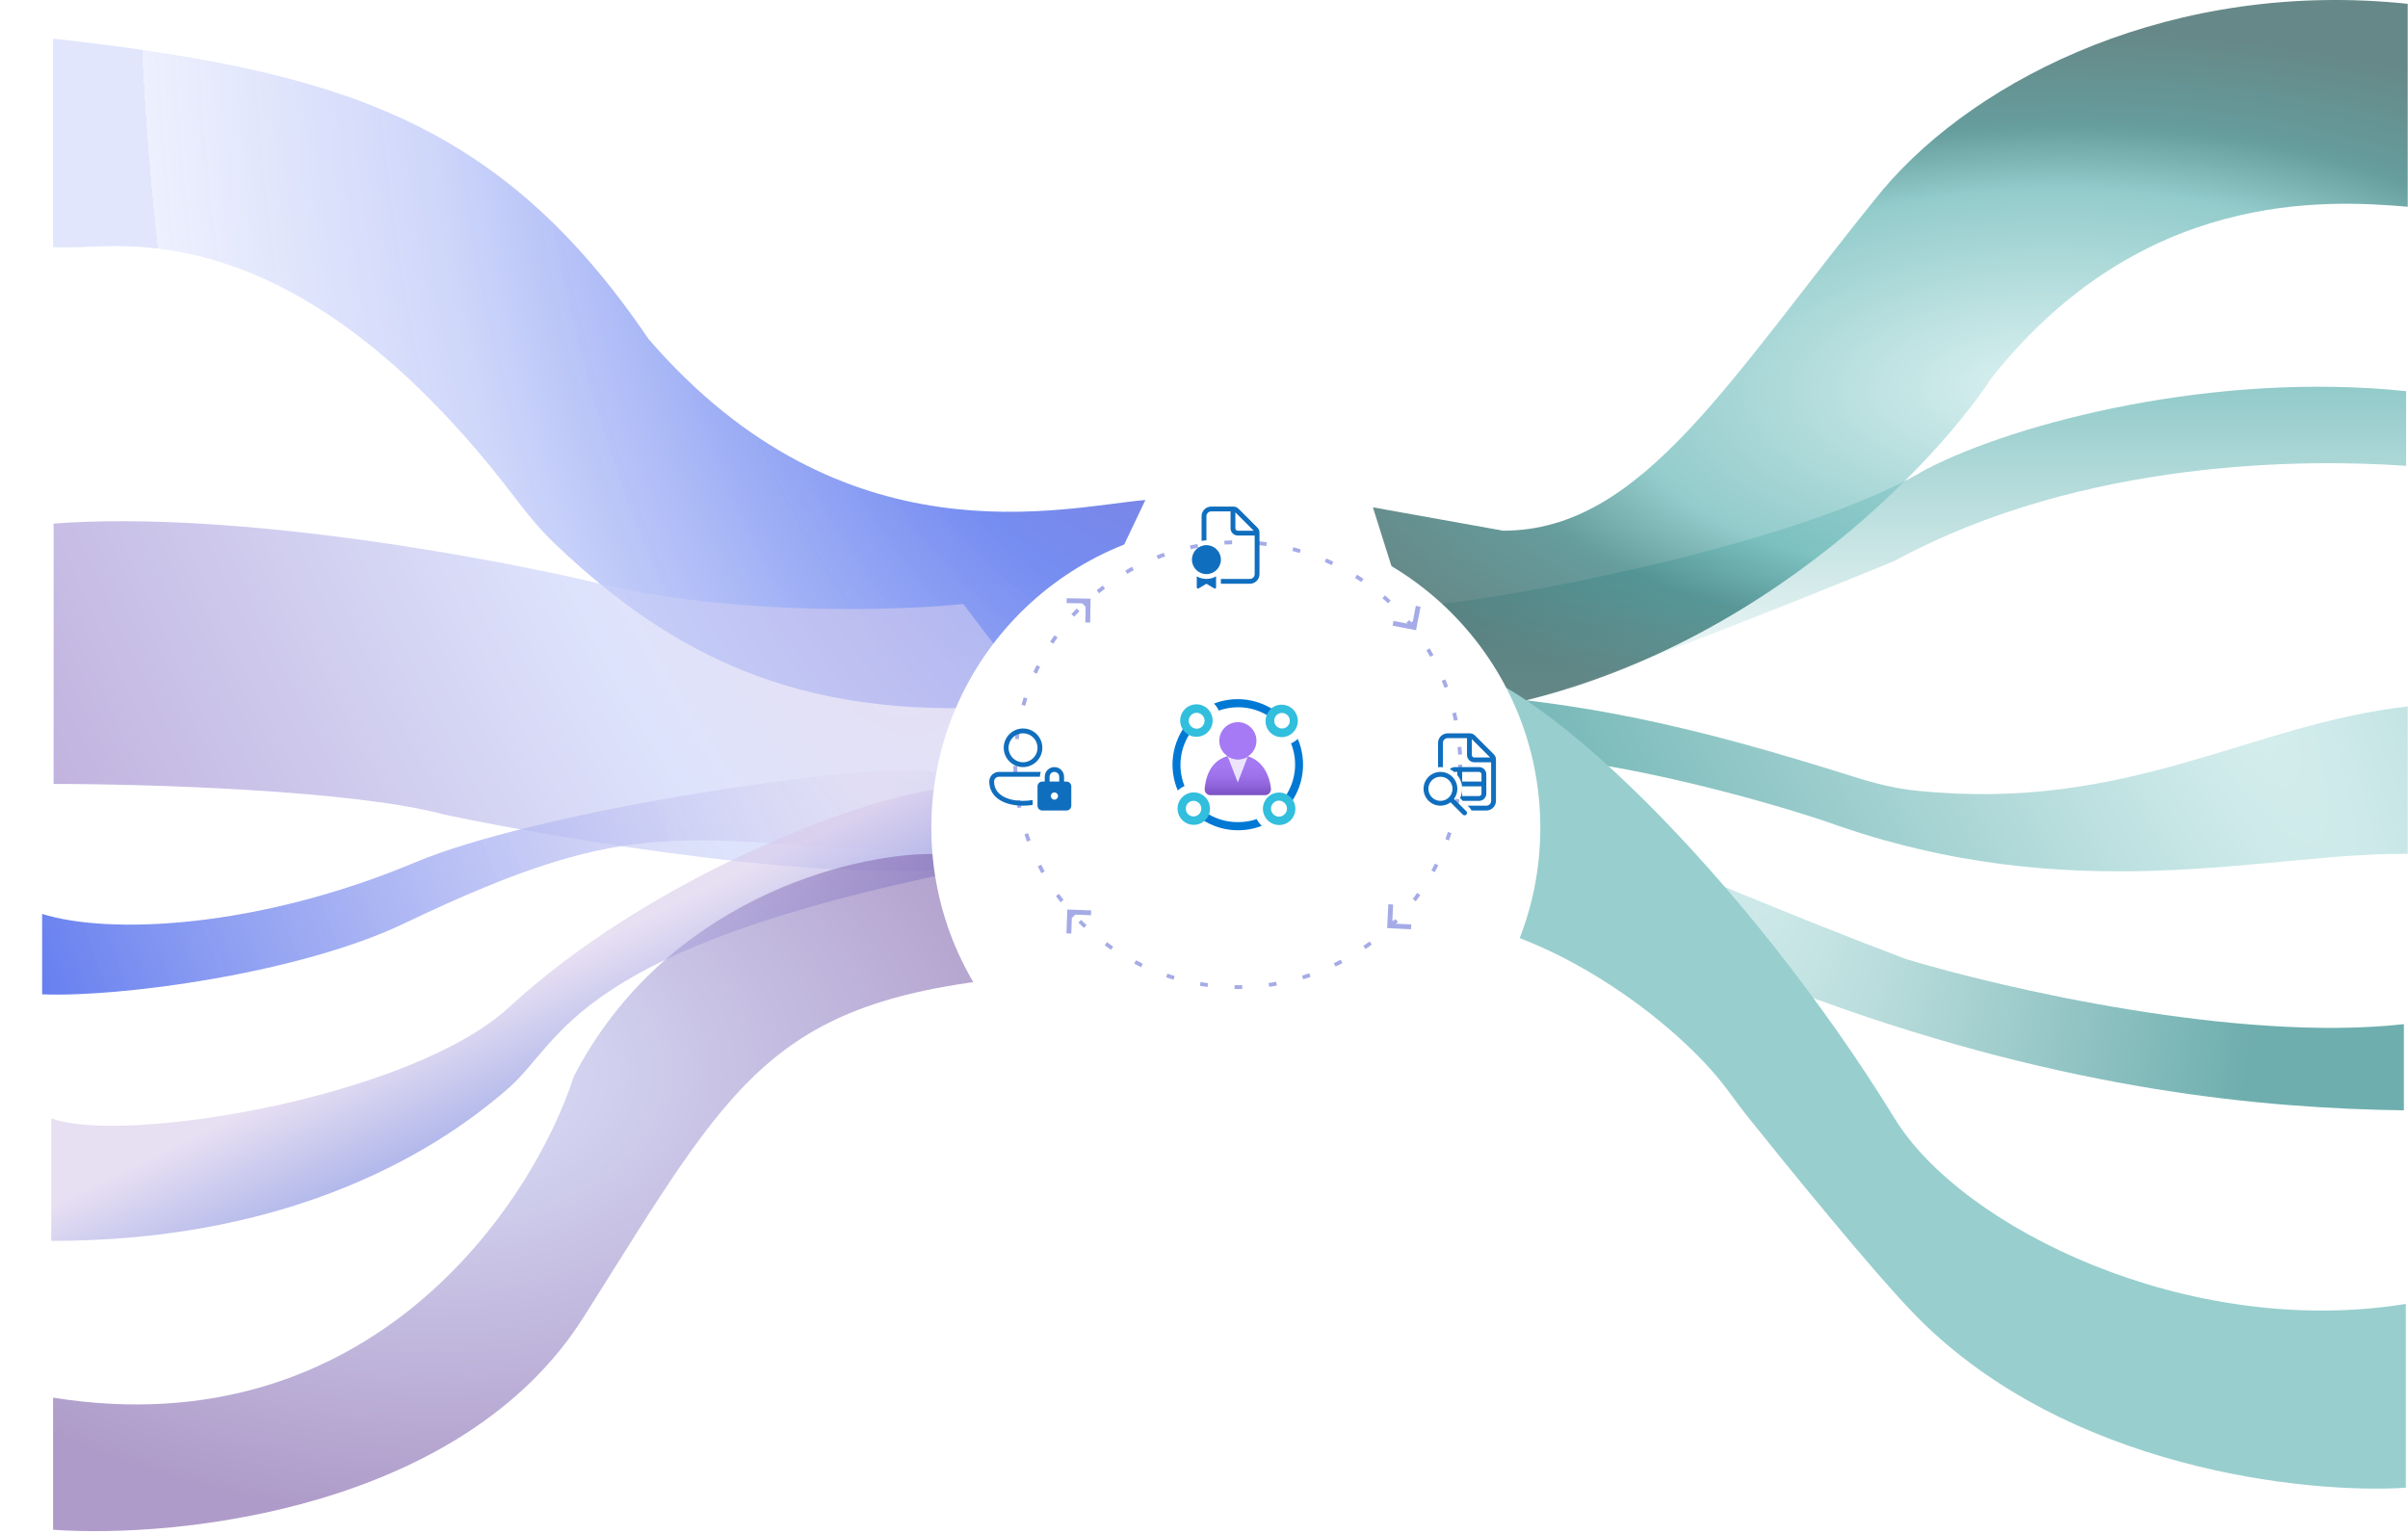 <svg width="499" height="318" viewBox="0 0 499 318" fill="none" xmlns="http://www.w3.org/2000/svg">
<g filter="url(#filter0_d_3019_2707)">
<circle cx="256" cy="158" r="112" fill="white"/>
</g>
<path d="M106.983 103.509C63.017 45.601 27.608 50.998 15.762 51.255H11V8C70.049 14.667 103.463 24.667 134.416 70.303C174.894 117.13 220.291 105.093 237.355 103.638L217.355 145.703C171.47 150.533 142.879 139.359 114.933 112.66C112.014 109.872 109.424 106.725 106.983 103.509Z" fill="url(#paint0_radial_3019_2707)"/>
<path d="M11.111 162.492V108.522C49.525 105.665 104.368 116.062 126.988 121.618C154.925 127.65 187.043 126.512 199.609 125.189L212.308 141.857L202.387 179.556C174.132 183.683 117.067 174.133 92.066 168.841C73.335 163.762 30.292 162.492 11.111 162.492Z" fill="url(#paint1_radial_3019_2707)" fill-opacity="0.6"/>
<path d="M8.73 206.1V189.433C22.62 193.798 53.308 192.476 86.114 178.718C110.718 168.4 173.153 158.876 190.482 159.67L215.483 161.654L194.847 176.734C140.084 174.75 133.337 167.674 83.733 191.417C62.132 201.755 24.869 206.761 8.73 206.1Z" fill="url(#paint2_radial_3019_2707)"/>
<path d="M10.625 257.21L10.625 231.813C25.705 237.368 85.229 227.447 105.468 208.795C134.087 182.421 176.772 165.928 193.962 163.603L208.447 163.603L200.313 180.224C118.61 196.72 116.741 215.542 105.468 225.463C87.49 241.284 56.657 257.21 10.625 257.21Z" fill="url(#paint3_linear_3019_2707)" fill-opacity="0.6"/>
<path d="M11 317.084V289.702C76.716 300.178 110.342 249.621 118.94 223.033C137.988 186.524 176.084 177.132 192.752 177L221.721 180.968L214.672 202.191C159.512 206.556 152.274 223.43 120.924 273.035C95.844 312.718 37.191 318.936 11 317.084Z" fill="url(#paint4_angular_3019_2707)" fill-opacity="0.6"/>
<path d="M398.996 97.354C371.614 113.625 307.194 125.133 291.453 125.927C289.866 133.229 301.638 142.726 299.787 147.356C297.564 154.658 361.899 128.84 392.588 116.273C431.636 95.003 478.363 95.106 498.602 96.561V81.084C459.236 76.957 418.044 87.434 398.996 97.354Z" fill="url(#paint5_linear_3019_2707)"/>
<path d="M390.209 39.284C358.462 78.174 340.5 110 311.5 110L284.5 105.159L298.143 148.414C357.192 141.747 399.204 98.81 412.829 78.174C443.782 39.284 481.879 41.4 498.943 42.855V0.791C450.687 -4.289 410.051 15.871 390.209 39.284Z" fill="url(#paint6_angular_3019_2707)" fill-opacity="0.6"/>
<path d="M394.971 198.794C344.573 179.746 315.604 163.872 295.762 165.063L300.524 178.555C320.207 175.063 360.05 201.704 377.511 207.525C429.099 226.176 469.445 229.747 498.149 230.144V212.287C463.862 216.096 415.078 204.879 394.971 198.794Z" fill="url(#paint7_radial_3019_2707)" fill-opacity="0.6"/>
<path d="M384.357 161.067C349.917 150.171 327.83 145.498 299.73 143.655L301.318 157.148C321.001 153.655 360.843 164.423 378.304 170.243C429.893 188.895 470.238 176.593 498.943 176.99V146.433C466.24 150.067 441.047 168.43 397.124 163.893C392.786 163.445 388.516 162.383 384.357 161.067Z" fill="url(#paint8_radial_3019_2707)" fill-opacity="0.6"/>
<path d="M392.59 231.781C362.748 183.208 316.662 136.672 296.953 137.334C303.937 164.001 295.894 183.367 291 189.716C318.027 189.425 346.007 210.838 356.737 224.305C358.536 226.562 360.146 228.937 361.95 231.19C369.037 240.043 388.278 263.871 397.352 273.052C428.464 304.481 477.778 309.693 498.546 308.37V270.274C453.465 277.576 406.48 254.533 392.59 231.781Z" fill="#98CECE"/>
<g filter="url(#filter1_d_3019_2707)">
<circle cx="256.097" cy="158.097" r="63.097" fill="white"/>
</g>
<g clip-path="url(#clip0_3019_2707)">
<path d="M245.464 162.93C244.702 161.023 244.45 158.951 244.733 156.917C245.015 154.883 245.822 152.958 247.075 151.33C246.58 151.001 246.188 150.537 245.947 149.993C244.414 151.919 243.43 154.223 243.098 156.662C242.766 159.1 243.099 161.584 244.062 163.849C244.474 163.466 244.948 163.155 245.464 162.93V162.93ZM251.57 145.837C251.985 146.258 252.323 146.749 252.569 147.287C253.832 146.839 255.16 146.605 256.5 146.594C259.004 146.582 261.447 147.366 263.476 148.833C263.692 148.405 263.993 148.027 264.362 147.722V147.722L264.556 147.577C262.713 146.216 260.556 145.344 258.286 145.039C256.016 144.735 253.706 145.009 251.57 145.837V145.837ZM267.536 154.085C268.298 155.99 268.55 158.06 268.268 160.091C267.985 162.123 267.178 164.045 265.925 165.669C266.186 165.849 266.42 166.066 266.618 166.314C266.793 166.525 266.939 166.758 267.053 167.007C268.586 165.081 269.57 162.777 269.902 160.338C270.234 157.899 269.901 155.416 268.938 153.151C268.526 153.539 268.052 153.855 267.536 154.085V154.085ZM260.431 169.778C259.166 170.21 257.837 170.423 256.5 170.406V170.406C253.996 170.419 251.553 169.635 249.524 168.167C249.313 168.597 249.01 168.976 248.638 169.278V169.278L248.445 169.423C250.294 170.789 252.458 171.666 254.736 171.973C257.015 172.28 259.334 172.007 261.478 171.179C261.05 170.777 260.696 170.302 260.431 169.778Z" fill="#0078D4"/>
<path d="M250.345 147.013C250.806 147.488 251.117 148.088 251.238 148.738C251.36 149.388 251.288 150.06 251.03 150.67C250.772 151.279 250.34 151.799 249.789 152.164C249.237 152.53 248.59 152.725 247.929 152.725C247.267 152.725 246.62 152.53 246.069 152.164C245.517 151.799 245.085 151.279 244.828 150.67C244.57 150.06 244.497 149.388 244.619 148.738C244.741 148.088 245.051 147.488 245.512 147.013C245.826 146.689 246.202 146.432 246.617 146.256C247.032 146.081 247.478 145.99 247.929 145.99C248.379 145.99 248.826 146.081 249.241 146.256C249.656 146.432 250.032 146.689 250.345 147.013V147.013Z" fill="#32BEDD"/>
<path d="M249.121 150.557C249.28 150.407 249.406 150.226 249.492 150.025C249.578 149.824 249.623 149.608 249.623 149.389C249.623 149.171 249.578 148.954 249.492 148.754C249.406 148.553 249.28 148.372 249.121 148.221C248.971 148.07 248.793 147.95 248.597 147.868C248.401 147.787 248.19 147.745 247.977 147.745C247.765 147.745 247.554 147.787 247.358 147.868C247.161 147.95 246.983 148.07 246.833 148.221C246.675 148.372 246.549 148.553 246.463 148.754C246.376 148.954 246.332 149.171 246.332 149.389C246.332 149.608 246.376 149.824 246.463 150.025C246.549 150.226 246.675 150.407 246.833 150.557C246.984 150.713 247.164 150.837 247.363 150.922C247.563 151.007 247.777 151.05 247.993 151.05C248.21 151.05 248.424 151.007 248.624 150.922C248.823 150.837 249.003 150.713 249.153 150.557" fill="white"/>
<path d="M263.234 147.013C263.709 146.552 264.309 146.241 264.96 146.12C265.61 145.998 266.282 146.07 266.891 146.328C267.501 146.586 268.02 147.018 268.386 147.569C268.752 148.121 268.946 148.768 268.946 149.429C268.946 150.091 268.752 150.738 268.386 151.289C268.02 151.841 267.501 152.273 266.891 152.53C266.282 152.788 265.61 152.861 264.96 152.739C264.309 152.617 263.709 152.307 263.234 151.846C262.606 151.215 262.253 150.36 262.253 149.47C262.253 148.579 262.606 147.724 263.234 147.093V147.013Z" fill="#32BEDD"/>
<path d="M266.779 148.221C266.551 148.004 266.263 147.859 265.953 147.803C265.643 147.748 265.323 147.784 265.034 147.908C264.744 148.033 264.497 148.239 264.324 148.502C264.151 148.766 264.058 149.074 264.058 149.389C264.058 149.704 264.151 150.012 264.324 150.275C264.497 150.539 264.744 150.745 265.034 150.869C265.323 150.994 265.643 151.03 265.953 150.975C266.263 150.919 266.551 150.774 266.779 150.557V150.557C266.937 150.406 267.064 150.225 267.15 150.025C267.236 149.824 267.28 149.607 267.28 149.389C267.28 149.17 267.236 148.954 267.15 148.753C267.064 148.553 266.937 148.371 266.779 148.221" fill="white"/>
<path d="M262.654 169.987C262.194 169.512 261.883 168.912 261.761 168.262C261.64 167.611 261.712 166.94 261.97 166.33C262.228 165.721 262.659 165.201 263.211 164.836C263.762 164.47 264.409 164.275 265.071 164.275C265.733 164.275 266.38 164.47 266.931 164.836C267.483 165.201 267.914 165.721 268.172 166.33C268.43 166.94 268.503 167.611 268.381 168.262C268.259 168.912 267.948 169.512 267.488 169.987C267.174 170.311 266.798 170.568 266.383 170.743C265.968 170.919 265.522 171.01 265.071 171.01C264.62 171.01 264.174 170.919 263.759 170.743C263.344 170.568 262.968 170.311 262.654 169.987V169.987Z" fill="#32BEDD"/>
<path d="M263.879 166.443C263.72 166.593 263.594 166.774 263.508 166.975C263.422 167.176 263.377 167.392 263.377 167.611C263.377 167.829 263.422 168.046 263.508 168.246C263.594 168.447 263.72 168.628 263.879 168.779C264.029 168.935 264.209 169.059 264.409 169.144C264.608 169.228 264.822 169.272 265.039 169.272C265.255 169.272 265.47 169.228 265.669 169.144C265.868 169.059 266.048 168.935 266.199 168.779C266.357 168.628 266.483 168.447 266.57 168.246C266.656 168.046 266.7 167.829 266.7 167.611C266.7 167.392 266.656 167.176 266.57 166.975C266.483 166.774 266.357 166.593 266.199 166.443C266.048 166.287 265.868 166.163 265.669 166.078C265.47 165.993 265.255 165.95 265.039 165.95C264.822 165.95 264.608 165.993 264.409 166.078C264.209 166.163 264.029 166.287 263.879 166.443Z" fill="white"/>
<path d="M249.766 169.987C249.295 170.459 248.695 170.781 248.042 170.912C247.388 171.043 246.711 170.977 246.095 170.723C245.479 170.468 244.952 170.037 244.581 169.483C244.211 168.929 244.013 168.277 244.013 167.611C244.013 166.944 244.211 166.293 244.581 165.739C244.952 165.185 245.479 164.753 246.095 164.499C246.711 164.244 247.388 164.178 248.042 164.309C248.695 164.44 249.295 164.762 249.766 165.234C250.394 165.865 250.747 166.72 250.747 167.611C250.747 168.502 250.394 169.356 249.766 169.987Z" fill="#32BEDD"/>
<path d="M246.221 168.779C246.45 168.996 246.737 169.141 247.047 169.197C247.357 169.252 247.677 169.215 247.966 169.091C248.256 168.967 248.503 168.76 248.676 168.497C248.849 168.234 248.942 167.926 248.942 167.611C248.942 167.296 248.849 166.987 248.676 166.724C248.503 166.461 248.256 166.255 247.966 166.13C247.677 166.006 247.357 165.969 247.047 166.025C246.737 166.08 246.45 166.226 246.221 166.443C246.063 166.593 245.936 166.774 245.85 166.975C245.764 167.176 245.72 167.392 245.72 167.611C245.72 167.829 245.764 168.045 245.85 168.246C245.936 168.447 246.063 168.628 246.221 168.779" fill="white"/>
<path d="M262.155 164.815C262.48 164.815 262.791 164.686 263.021 164.457C263.251 164.227 263.38 163.916 263.38 163.591V163.446C262.945 159.611 260.705 156.47 256.5 156.47C252.295 156.47 250.056 159.128 249.637 163.462C249.619 163.623 249.633 163.786 249.679 163.941C249.724 164.097 249.8 164.242 249.902 164.367C250.004 164.493 250.13 164.598 250.272 164.675C250.415 164.751 250.571 164.799 250.732 164.815H262.155Z" fill="url(#paint9_linear_3019_2707)"/>
<path opacity="0.8" d="M256.5 157.388C255.758 157.388 255.031 157.176 254.406 156.776L256.5 162.173L258.546 156.889C257.925 157.244 257.216 157.417 256.5 157.388Z" fill="white"/>
<path d="M256.516 157.388C258.643 157.388 260.367 155.664 260.367 153.538C260.367 151.411 258.643 149.687 256.516 149.687C254.39 149.687 252.666 151.411 252.666 153.538C252.666 155.664 254.39 157.388 256.516 157.388Z" fill="url(#paint10_linear_3019_2707)"/>
</g>
<circle cx="256.5" cy="158.5" r="46.103" stroke="#A5ABE7" stroke-width="0.794" stroke-linejoin="round" stroke-dasharray="1.59 5.56"/>
<path d="M251 105C249.895 105 249 105.895 249 107V112.126C249.32 112.043 249.655 112 250 112V107C250 106.448 250.448 106 251 106H255V109.5C255 110.328 255.672 111 256.5 111H260V118.999C260 119.552 259.552 119.999 259 119.999H253V120.999H259C260.105 120.999 261 120.104 261 118.999V110.414C261 110.016 260.842 109.635 260.561 109.353L256.646 105.439C256.365 105.158 255.984 105 255.586 105H251ZM259.793 110H256.5C256.224 110 256 109.776 256 109.5V106.207L259.793 110ZM253 116C253 117.656 251.657 118.999 250 118.999C248.343 118.999 247 117.656 247 116C247 114.343 248.343 113 250 113C251.657 113 253 114.343 253 116ZM252 119.464C251.412 119.805 250.729 119.999 250 119.999C249.271 119.999 248.588 119.805 248 119.464V121.75C248 121.944 248.211 122.064 248.378 121.964L250 120.999L251.622 121.964C251.789 122.064 252 121.944 252 121.75V119.464Z" fill="#106EBE"/>
<path d="M300.44 159.439C300.712 159.168 301.086 159 301.5 159H306.5C307.328 159 308 159.672 308 160.5V164.5C308 165.328 307.328 166 306.5 166H303.121L302.561 165.44C302.843 164.853 303 164.195 303 163.5V165H306.5C306.776 165 307 164.776 307 164.5V163H303V163.5C303 162.428 302.625 161.444 302 160.671V160H301.5C301.45 160 301.401 160.007 301.355 160.021C301.076 159.792 300.769 159.596 300.44 159.439ZM307 160.5C307 160.224 306.776 160 306.5 160H303V162H307V160.5ZM299 159.027C298.836 159.009 298.669 159 298.5 159C298.331 159 298.164 159.009 298 159.027V154C298 152.895 298.895 152 300 152H304.586C304.984 152 305.365 152.158 305.646 152.439L309.561 156.354C309.842 156.635 310 157.016 310 157.414V166C310 167.105 309.105 168 308 168H304.915C304.842 167.795 304.724 167.603 304.561 167.439L304.121 167H308C308.552 167 309 166.552 309 166V158H305.5C304.672 158 304 157.328 304 156.5V153H300C299.448 153 299 153.448 299 154V159.027ZM305.5 157H308.793L305 153.207V156.5C305 156.776 305.224 157 305.5 157ZM301.303 165.596C301.741 165.012 302 164.286 302 163.5C302 161.567 300.433 160 298.5 160C296.567 160 295 161.567 295 163.5C295 165.433 296.567 167 298.5 167C299.286 167 300.012 166.741 300.596 166.303L303.146 168.854C303.342 169.049 303.658 169.049 303.854 168.854C304.049 168.658 304.049 168.342 303.854 168.147L301.303 165.596ZM301 163.5C301 164.881 299.881 166 298.5 166C297.119 166 296 164.881 296 163.5C296 162.119 297.119 161 298.5 161C299.881 161 301 162.119 301 163.5Z" fill="#106EBE"/>
<path d="M208 155C208 152.791 209.791 151 212 151C214.209 151 216 152.791 216 155C216 157.209 214.209 159 212 159C209.791 159 208 157.209 208 155ZM212 152C210.343 152 209 153.343 209 155C209 156.657 210.343 158 212 158C213.657 158 215 156.657 215 155C215 153.343 213.657 152 212 152ZM205 162C205 160.887 205.903 160 207.009 160L215.671 160C215.56 160.313 215.5 160.649 215.5 161H207.009C206.448 161 206 161.447 206 162C206 163.309 206.622 164.284 207.673 164.953C208.743 165.636 210.265 166 212 166C212.708 166 213.38 165.939 214 165.822V166.838C213.362 166.947 212.69 167 212 167C210.145 167 208.417 166.614 207.135 165.797C205.833 164.966 205 163.691 205 162ZM216.5 162V161C216.5 159.895 217.395 159 218.5 159C219.605 159 220.5 159.895 220.5 161V162H221C221.552 162 222 162.448 222 163V167C222 167.552 221.552 168 221 168H216C215.448 168 215 167.552 215 167V163C215 162.448 215.448 162 216 162H216.5ZM217.5 161V162H219.5V161C219.5 160.448 219.052 160 218.5 160C217.948 160 217.5 160.448 217.5 161ZM219.25 165C219.25 164.586 218.914 164.25 218.5 164.25C218.086 164.25 217.75 164.586 217.75 165C217.75 165.414 218.086 165.75 218.5 165.75C218.914 165.75 219.25 165.414 219.25 165Z" fill="#106EBE"/>
<path d="M293.44 130.628L288.58 129.687L288.772 128.7L291.954 129.322L292.783 128.762L293.394 125.577L294.381 125.768L293.44 130.628Z" fill="#A5ABE6"/>
<path d="M287.455 192.376L287.693 187.432L288.697 187.481L288.536 190.72L289.208 191.46L292.447 191.611L292.399 192.615L287.455 192.376Z" fill="#A5ABE6"/>
<path d="M221.173 188.521L226.12 188.7L226.083 189.705L222.843 189.582L222.111 190.263L221.999 193.504L220.994 193.467L221.173 188.521Z" fill="#A5ABE6"/>
<path d="M225.996 124.086L225.914 129.035L224.908 129.019L224.968 125.776L224.273 125.058L221.03 125.009L221.047 124.004L225.996 124.086Z" fill="#A5ABE6"/>
<defs>
<filter id="filter0_d_3019_2707" x="113.84" y="29.333" width="284.319" height="284.319" filterUnits="userSpaceOnUse" color-interpolation-filters="sRGB">
<feFlood flood-opacity="0" result="BackgroundImageFix"/>
<feColorMatrix in="SourceAlpha" type="matrix" values="0 0 0 0 0 0 0 0 0 0 0 0 0 0 0 0 0 0 127 0" result="hardAlpha"/>
<feMorphology radius="2.381" operator="dilate" in="SourceAlpha" result="effect1_dropShadow_3019_2707"/>
<feOffset dy="13.492"/>
<feGaussianBlur stdDeviation="13.889"/>
<feComposite in2="hardAlpha" operator="out"/>
<feColorMatrix type="matrix" values="0 0 0 0 0.637 0 0 0 0 0.609 0 0 0 0 0.713 0 0 0 0.8 0"/>
<feBlend mode="normal" in2="BackgroundImageFix" result="effect1_dropShadow_3019_2707"/>
<feBlend mode="normal" in="SourceGraphic" in2="effect1_dropShadow_3019_2707" result="shape"/>
</filter>
<filter id="filter1_d_3019_2707" x="176.333" y="91.825" width="159.529" height="159.529" filterUnits="userSpaceOnUse" color-interpolation-filters="sRGB">
<feFlood flood-opacity="0" result="BackgroundImageFix"/>
<feColorMatrix in="SourceAlpha" type="matrix" values="0 0 0 0 0 0 0 0 0 0 0 0 0 0 0 0 0 0 127 0" result="hardAlpha"/>
<feMorphology radius="7.143" operator="erode" in="SourceAlpha" result="effect1_dropShadow_3019_2707"/>
<feOffset dy="13.492"/>
<feGaussianBlur stdDeviation="11.905"/>
<feComposite in2="hardAlpha" operator="out"/>
<feColorMatrix type="matrix" values="0 0 0 0 0.637 0 0 0 0 0.609 0 0 0 0 0.713 0 0 0 1 0"/>
<feBlend mode="normal" in2="BackgroundImageFix" result="effect1_dropShadow_3019_2707"/>
<feBlend mode="normal" in="SourceGraphic" in2="effect1_dropShadow_3019_2707" result="shape"/>
</filter>
<radialGradient id="paint0_radial_3019_2707" cx="0" cy="0" r="1" gradientUnits="userSpaceOnUse" gradientTransform="translate(258.627 -33.668) rotate(-177.816) scale(229.142 383.965)">
<stop offset="0.062" stop-color="#8764B8"/>
<stop offset="0.43" stop-color="#768DF1"/>
<stop offset="0.745" stop-color="#BCC7F8" stop-opacity="0.738"/>
<stop offset="1" stop-color="#E1E6FC" stop-opacity="0.6"/>
<stop offset="1" stop-color="#D1D9FA" stop-opacity="0.66"/>
</radialGradient>
<radialGradient id="paint1_radial_3019_2707" cx="0" cy="0" r="1" gradientUnits="userSpaceOnUse" gradientTransform="translate(167.069 100.495) rotate(-26.516) scale(207.996 576.988)">
<stop stop-color="#9372C0"/>
<stop offset="0" stop-color="#D7C9EA"/>
<stop offset="0.25" stop-color="#C7D1FA"/>
<stop offset="1" stop-color="#8764B8"/>
</radialGradient>
<radialGradient id="paint2_radial_3019_2707" cx="0" cy="0" r="1" gradientUnits="userSpaceOnUse" gradientTransform="translate(163.497 113.59) rotate(160.135) scale(181.014 804.249)">
<stop stop-color="#E1E6FC"/>
<stop stop-color="#E9E2F4" stop-opacity="0.6"/>
<stop offset="1" stop-color="#627CEF"/>
</radialGradient>
<linearGradient id="paint3_linear_3019_2707" x1="98.812" y1="207.43" x2="115.147" y2="241.211" gradientUnits="userSpaceOnUse">
<stop stop-color="#D7C9EA"/>
<stop offset="1" stop-color="#4661D5"/>
</linearGradient>
<radialGradient id="paint4_angular_3019_2707" cx="0" cy="0" r="1" gradientUnits="userSpaceOnUse" gradientTransform="translate(87.986 221.446) rotate(-88.272) scale(92.108 138.269)">
<stop stop-color="#C7D1FA"/>
<stop offset="1" stop-color="#7959A5"/>
</radialGradient>
<linearGradient id="paint5_linear_3019_2707" x1="394.954" y1="80.161" x2="394.954" y2="148.634" gradientUnits="userSpaceOnUse">
<stop stop-color="#92CACA"/>
<stop offset="1" stop-color="#97CDCD" stop-opacity="0"/>
</linearGradient>
<radialGradient id="paint6_angular_3019_2707" cx="0" cy="0" r="1" gradientUnits="userSpaceOnUse" gradientTransform="translate(421.56 79.764) rotate(88.122) scale(72.66 154.906)">
<stop stop-color="#C2E7E7"/>
<stop offset="0.555" stop-color="#4BA9A9"/>
<stop offset="0.737" stop-color="#005C5C"/>
<stop offset="1" stop-color="#003939"/>
</radialGradient>
<radialGradient id="paint7_radial_3019_2707" cx="0" cy="0" r="1" gradientUnits="userSpaceOnUse" gradientTransform="translate(365.209 146.349) rotate(3.346) scale(129.192 391.924)">
<stop stop-color="#C2E7E7"/>
<stop offset="0.831" stop-color="#0E7878"/>
</radialGradient>
<radialGradient id="paint8_radial_3019_2707" cx="0" cy="0" r="1" gradientUnits="userSpaceOnUse" gradientTransform="translate(444.576 103.575) rotate(153.59) scale(131.152 701.46)">
<stop stop-color="#C2E7E7"/>
<stop offset="0.405" stop-color="#81C2C2"/>
<stop offset="1" stop-color="#218B8B"/>
</radialGradient>
<linearGradient id="paint9_linear_3019_2707" x1="256.5" y1="155.455" x2="256.5" y2="166.878" gradientUnits="userSpaceOnUse">
<stop stop-color="#A67AF4"/>
<stop offset="0.3" stop-color="#A478F1"/>
<stop offset="0.49" stop-color="#9C71E9"/>
<stop offset="0.65" stop-color="#8F64DA"/>
<stop offset="0.8" stop-color="#7C53C5"/>
<stop offset="0.93" stop-color="#643DAA"/>
<stop offset="1" stop-color="#552F99"/>
</linearGradient>
<linearGradient id="paint10_linear_3019_2707" x1="320.435" y1="175.178" x2="324.44" y2="224.773" gradientUnits="userSpaceOnUse">
<stop stop-color="#A67AF4"/>
<stop offset="0.3" stop-color="#A478F1"/>
<stop offset="0.49" stop-color="#9C71E9"/>
<stop offset="0.65" stop-color="#8F64DA"/>
<stop offset="0.8" stop-color="#7C53C5"/>
<stop offset="0.93" stop-color="#643DAA"/>
<stop offset="1" stop-color="#552F99"/>
</linearGradient>
<clipPath id="clip0_3019_2707">
<rect width="29" height="29" fill="white" transform="translate(242 144)"/>
</clipPath>
</defs>
</svg>
